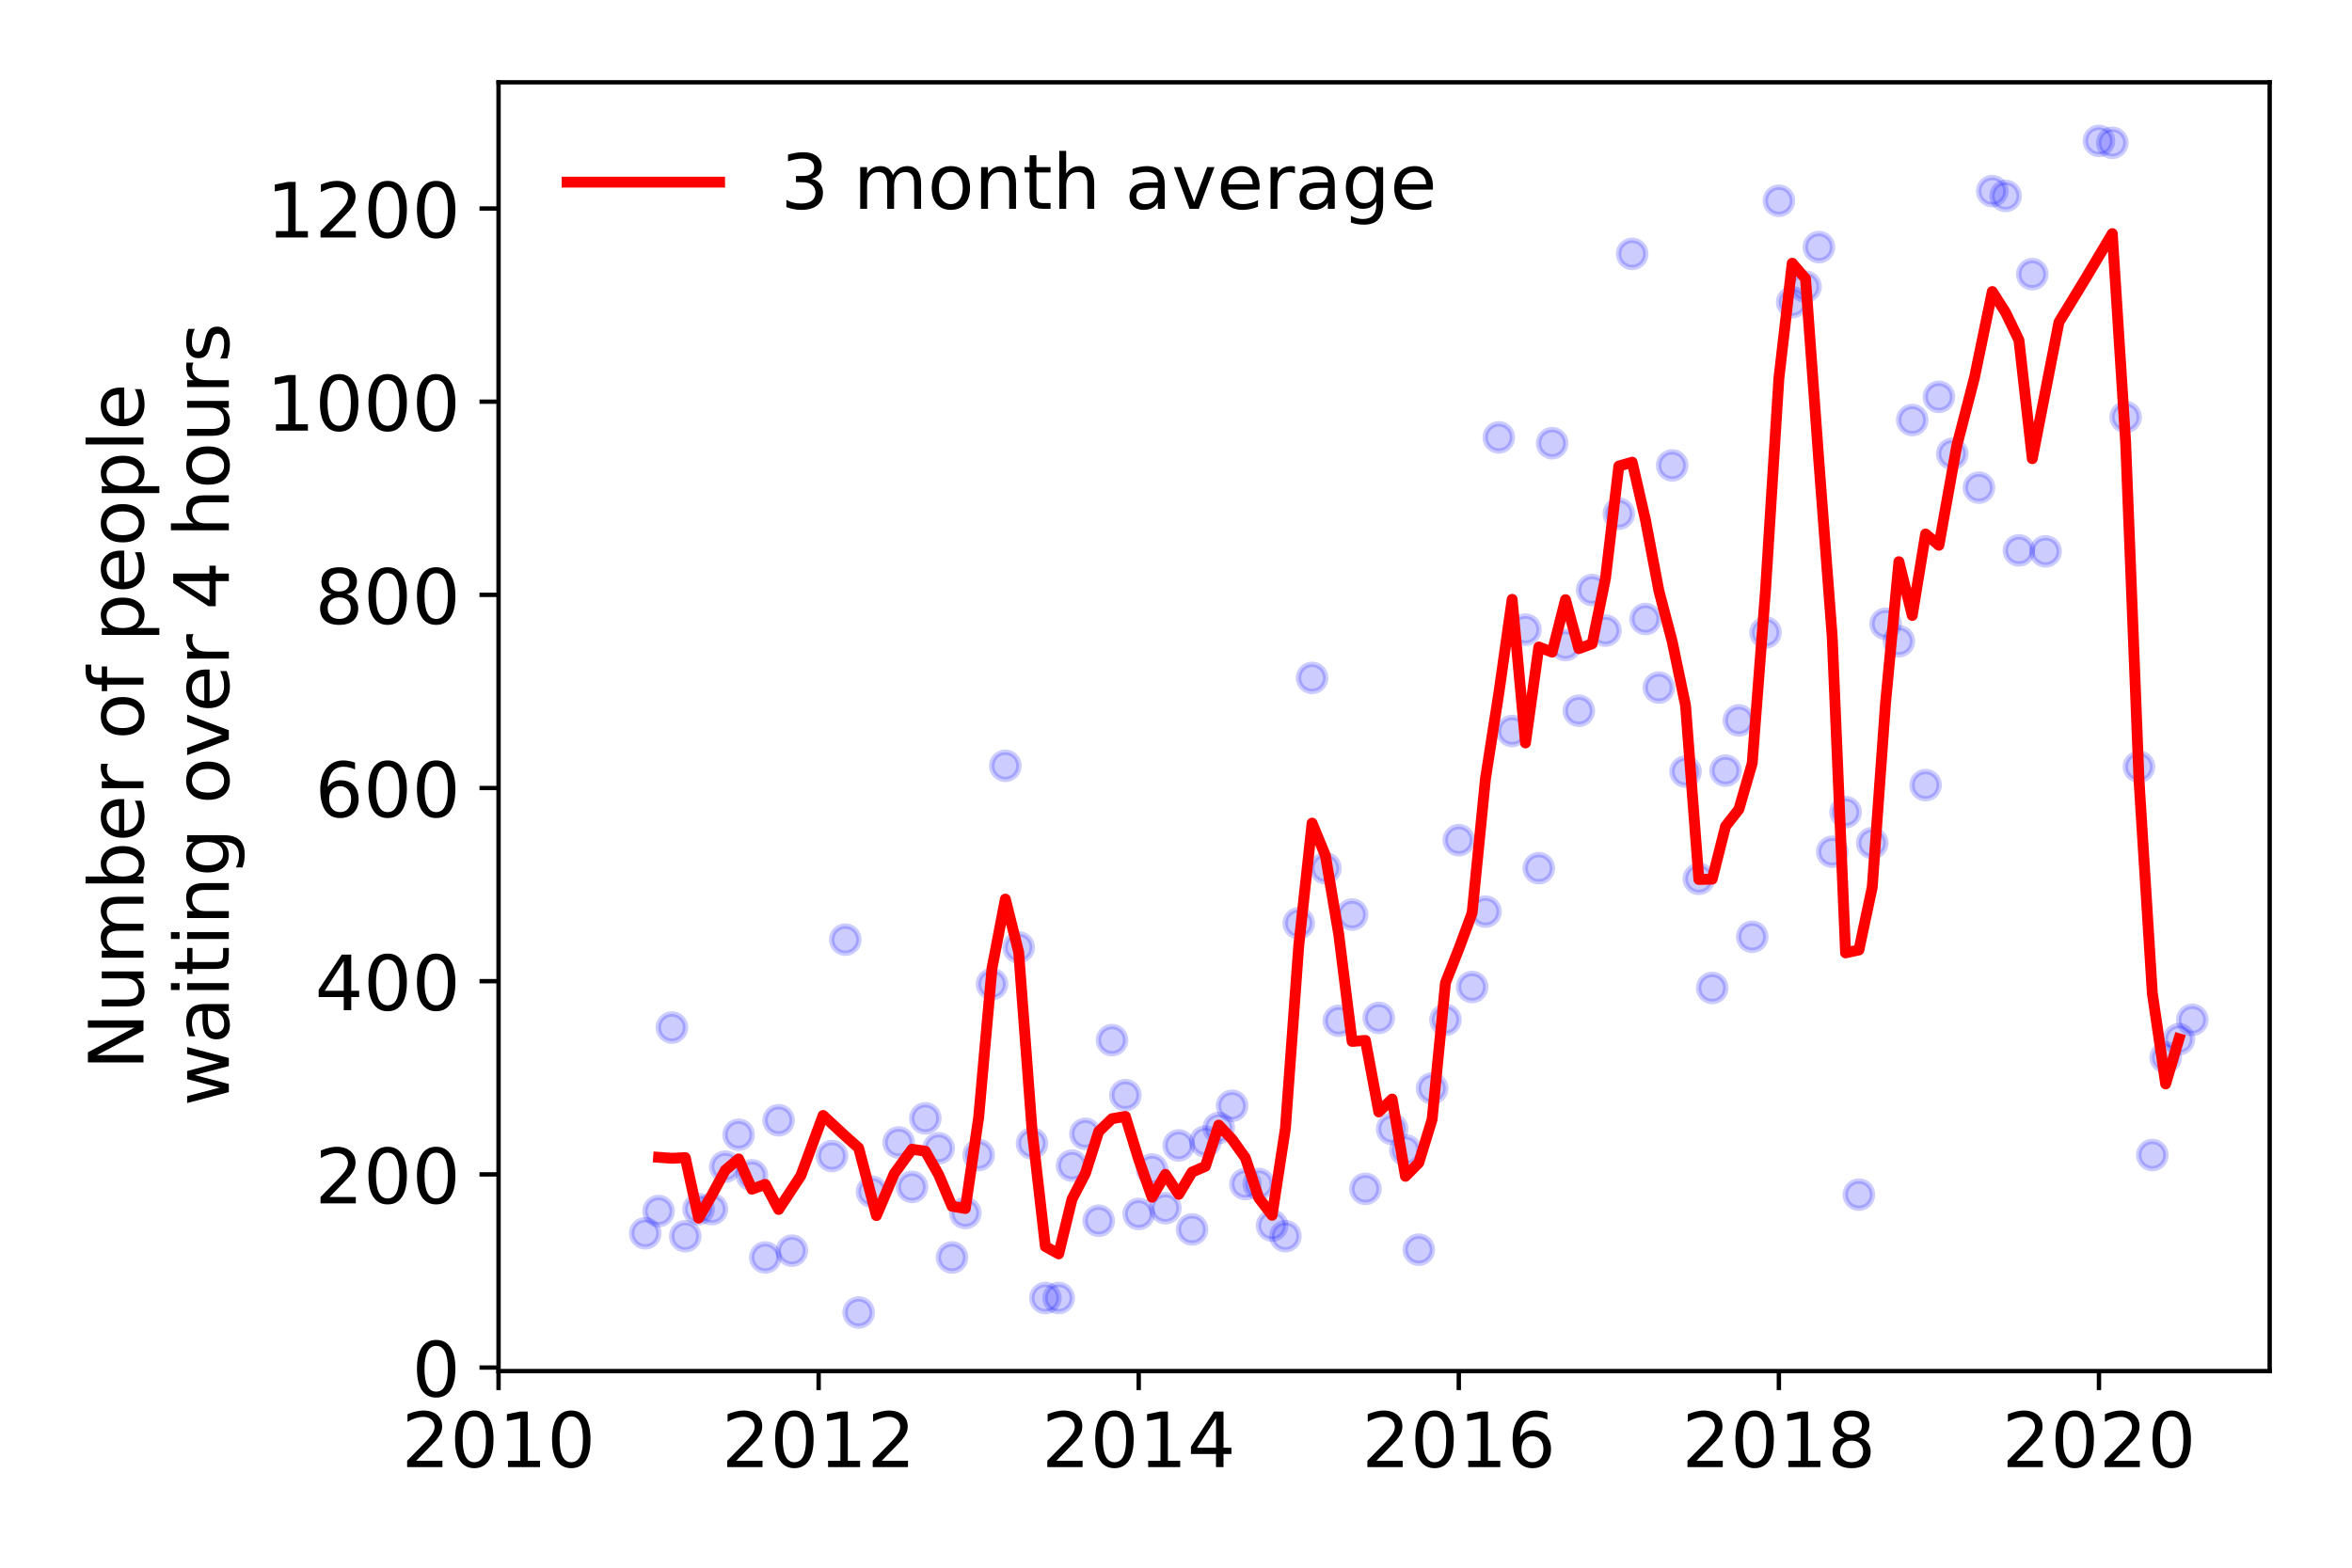 <?xml version="1.0" encoding="utf-8" standalone="no"?>
<!DOCTYPE svg PUBLIC "-//W3C//DTD SVG 1.1//EN"
  "http://www.w3.org/Graphics/SVG/1.1/DTD/svg11.dtd">
<!-- Created with matplotlib (https://matplotlib.org/) -->
<svg height="288pt" version="1.1" viewBox="0 0 432 288" width="432pt" xmlns="http://www.w3.org/2000/svg" xmlns:xlink="http://www.w3.org/1999/xlink">
 <defs>
  <style type="text/css">
*{stroke-linecap:butt;stroke-linejoin:round;}
  </style>
 </defs>
 <g id="figure_1">
  <g id="patch_1">
   <path d="M 0 288 
L 432 288 
L 432 0 
L 0 0 
z
" style="fill:#ffffff;"/>
  </g>
  <g id="axes_1">
   <g id="patch_2">
    <path d="M 91.57 251.88 
L 416.88 251.88 
L 416.88 15.12 
L 91.57 15.12 
z
" style="fill:#ffffff;"/>
   </g>
   <g id="matplotlib.axis_1">
    <g id="xtick_1">
     <g id="line2d_1">
      <defs>
       <path d="M 0 0 
L 0 3.5 
" id="me1a6788955" style="stroke:#000000;stroke-width:0.8;"/>
      </defs>
      <g>
       <use style="stroke:#000000;stroke-width:0.8;" x="91.57" xlink:href="#me1a6788955" y="251.88"/>
      </g>
     </g>
     <g id="text_1">
      <!-- 2010 -->
      <defs>
       <path d="M 19.188 8.297 
L 53.609 8.297 
L 53.609 0 
L 7.328 0 
L 7.328 8.297 
Q 12.938 14.109 22.625 23.891 
Q 32.328 33.688 34.812 36.531 
Q 39.547 41.844 41.422 45.531 
Q 43.312 49.219 43.312 52.781 
Q 43.312 58.594 39.234 62.25 
Q 35.156 65.922 28.609 65.922 
Q 23.969 65.922 18.812 64.312 
Q 13.672 62.703 7.812 59.422 
L 7.812 69.391 
Q 13.766 71.781 18.938 73 
Q 24.125 74.219 28.422 74.219 
Q 39.75 74.219 46.484 68.547 
Q 53.219 62.891 53.219 53.422 
Q 53.219 48.922 51.531 44.891 
Q 49.859 40.875 45.406 35.406 
Q 44.188 33.984 37.641 27.219 
Q 31.109 20.453 19.188 8.297 
z
" id="DejaVuSans-50"/>
       <path d="M 31.781 66.406 
Q 24.172 66.406 20.328 58.906 
Q 16.5 51.422 16.5 36.375 
Q 16.5 21.391 20.328 13.891 
Q 24.172 6.391 31.781 6.391 
Q 39.453 6.391 43.281 13.891 
Q 47.125 21.391 47.125 36.375 
Q 47.125 51.422 43.281 58.906 
Q 39.453 66.406 31.781 66.406 
z
M 31.781 74.219 
Q 44.047 74.219 50.516 64.516 
Q 56.984 54.828 56.984 36.375 
Q 56.984 17.969 50.516 8.266 
Q 44.047 -1.422 31.781 -1.422 
Q 19.531 -1.422 13.062 8.266 
Q 6.594 17.969 6.594 36.375 
Q 6.594 54.828 13.062 64.516 
Q 19.531 74.219 31.781 74.219 
z
" id="DejaVuSans-48"/>
       <path d="M 12.406 8.297 
L 28.516 8.297 
L 28.516 63.922 
L 10.984 60.406 
L 10.984 69.391 
L 28.422 72.906 
L 38.281 72.906 
L 38.281 8.297 
L 54.391 8.297 
L 54.391 0 
L 12.406 0 
z
" id="DejaVuSans-49"/>
      </defs>
      <g transform="translate(73.755 269.518)scale(0.14 -0.14)">
       <use xlink:href="#DejaVuSans-50"/>
       <use x="63.623" xlink:href="#DejaVuSans-48"/>
       <use x="127.246" xlink:href="#DejaVuSans-49"/>
       <use x="190.869" xlink:href="#DejaVuSans-48"/>
      </g>
     </g>
    </g>
    <g id="xtick_2">
     <g id="line2d_2">
      <g>
       <use style="stroke:#000000;stroke-width:0.8;" x="150.361" xlink:href="#me1a6788955" y="251.88"/>
      </g>
     </g>
     <g id="text_2">
      <!-- 2012 -->
      <g transform="translate(132.546 269.518)scale(0.14 -0.14)">
       <use xlink:href="#DejaVuSans-50"/>
       <use x="63.623" xlink:href="#DejaVuSans-48"/>
       <use x="127.246" xlink:href="#DejaVuSans-49"/>
       <use x="190.869" xlink:href="#DejaVuSans-50"/>
      </g>
     </g>
    </g>
    <g id="xtick_3">
     <g id="line2d_3">
      <g>
       <use style="stroke:#000000;stroke-width:0.8;" x="209.152" xlink:href="#me1a6788955" y="251.88"/>
      </g>
     </g>
     <g id="text_3">
      <!-- 2014 -->
      <defs>
       <path d="M 37.797 64.312 
L 12.891 25.391 
L 37.797 25.391 
z
M 35.203 72.906 
L 47.609 72.906 
L 47.609 25.391 
L 58.016 25.391 
L 58.016 17.188 
L 47.609 17.188 
L 47.609 0 
L 37.797 0 
L 37.797 17.188 
L 4.891 17.188 
L 4.891 26.703 
z
" id="DejaVuSans-52"/>
      </defs>
      <g transform="translate(191.337 269.518)scale(0.14 -0.14)">
       <use xlink:href="#DejaVuSans-50"/>
       <use x="63.623" xlink:href="#DejaVuSans-48"/>
       <use x="127.246" xlink:href="#DejaVuSans-49"/>
       <use x="190.869" xlink:href="#DejaVuSans-52"/>
      </g>
     </g>
    </g>
    <g id="xtick_4">
     <g id="line2d_4">
      <g>
       <use style="stroke:#000000;stroke-width:0.8;" x="267.943" xlink:href="#me1a6788955" y="251.88"/>
      </g>
     </g>
     <g id="text_4">
      <!-- 2016 -->
      <defs>
       <path d="M 33.016 40.375 
Q 26.375 40.375 22.484 35.828 
Q 18.609 31.297 18.609 23.391 
Q 18.609 15.531 22.484 10.953 
Q 26.375 6.391 33.016 6.391 
Q 39.656 6.391 43.531 10.953 
Q 47.406 15.531 47.406 23.391 
Q 47.406 31.297 43.531 35.828 
Q 39.656 40.375 33.016 40.375 
z
M 52.594 71.297 
L 52.594 62.312 
Q 48.875 64.062 45.094 64.984 
Q 41.312 65.922 37.594 65.922 
Q 27.828 65.922 22.672 59.328 
Q 17.531 52.734 16.797 39.406 
Q 19.672 43.656 24.016 45.922 
Q 28.375 48.188 33.594 48.188 
Q 44.578 48.188 50.953 41.516 
Q 57.328 34.859 57.328 23.391 
Q 57.328 12.156 50.688 5.359 
Q 44.047 -1.422 33.016 -1.422 
Q 20.359 -1.422 13.672 8.266 
Q 6.984 17.969 6.984 36.375 
Q 6.984 53.656 15.188 63.938 
Q 23.391 74.219 37.203 74.219 
Q 40.922 74.219 44.703 73.484 
Q 48.484 72.75 52.594 71.297 
z
" id="DejaVuSans-54"/>
      </defs>
      <g transform="translate(250.128 269.518)scale(0.14 -0.14)">
       <use xlink:href="#DejaVuSans-50"/>
       <use x="63.623" xlink:href="#DejaVuSans-48"/>
       <use x="127.246" xlink:href="#DejaVuSans-49"/>
       <use x="190.869" xlink:href="#DejaVuSans-54"/>
      </g>
     </g>
    </g>
    <g id="xtick_5">
     <g id="line2d_5">
      <g>
       <use style="stroke:#000000;stroke-width:0.8;" x="326.734" xlink:href="#me1a6788955" y="251.88"/>
      </g>
     </g>
     <g id="text_5">
      <!-- 2018 -->
      <defs>
       <path d="M 31.781 34.625 
Q 24.75 34.625 20.719 30.859 
Q 16.703 27.094 16.703 20.516 
Q 16.703 13.922 20.719 10.156 
Q 24.75 6.391 31.781 6.391 
Q 38.812 6.391 42.859 10.172 
Q 46.922 13.969 46.922 20.516 
Q 46.922 27.094 42.891 30.859 
Q 38.875 34.625 31.781 34.625 
z
M 21.922 38.812 
Q 15.578 40.375 12.031 44.719 
Q 8.5 49.078 8.5 55.328 
Q 8.5 64.062 14.719 69.141 
Q 20.953 74.219 31.781 74.219 
Q 42.672 74.219 48.875 69.141 
Q 55.078 64.062 55.078 55.328 
Q 55.078 49.078 51.531 44.719 
Q 48 40.375 41.703 38.812 
Q 48.828 37.156 52.797 32.312 
Q 56.781 27.484 56.781 20.516 
Q 56.781 9.906 50.312 4.234 
Q 43.844 -1.422 31.781 -1.422 
Q 19.734 -1.422 13.25 4.234 
Q 6.781 9.906 6.781 20.516 
Q 6.781 27.484 10.781 32.312 
Q 14.797 37.156 21.922 38.812 
z
M 18.312 54.391 
Q 18.312 48.734 21.844 45.562 
Q 25.391 42.391 31.781 42.391 
Q 38.141 42.391 41.719 45.562 
Q 45.312 48.734 45.312 54.391 
Q 45.312 60.062 41.719 63.234 
Q 38.141 66.406 31.781 66.406 
Q 25.391 66.406 21.844 63.234 
Q 18.312 60.062 18.312 54.391 
z
" id="DejaVuSans-56"/>
      </defs>
      <g transform="translate(308.919 269.518)scale(0.14 -0.14)">
       <use xlink:href="#DejaVuSans-50"/>
       <use x="63.623" xlink:href="#DejaVuSans-48"/>
       <use x="127.246" xlink:href="#DejaVuSans-49"/>
       <use x="190.869" xlink:href="#DejaVuSans-56"/>
      </g>
     </g>
    </g>
    <g id="xtick_6">
     <g id="line2d_6">
      <g>
       <use style="stroke:#000000;stroke-width:0.8;" x="385.525" xlink:href="#me1a6788955" y="251.88"/>
      </g>
     </g>
     <g id="text_6">
      <!-- 2020 -->
      <g transform="translate(367.71 269.518)scale(0.14 -0.14)">
       <use xlink:href="#DejaVuSans-50"/>
       <use x="63.623" xlink:href="#DejaVuSans-48"/>
       <use x="127.246" xlink:href="#DejaVuSans-50"/>
       <use x="190.869" xlink:href="#DejaVuSans-48"/>
      </g>
     </g>
    </g>
   </g>
   <g id="matplotlib.axis_2">
    <g id="ytick_1">
     <g id="line2d_7">
      <defs>
       <path d="M 0 0 
L -3.5 0 
" id="me43d0d8be6" style="stroke:#000000;stroke-width:0.8;"/>
      </defs>
      <g>
       <use style="stroke:#000000;stroke-width:0.8;" x="91.57" xlink:href="#me43d0d8be6" y="251.232"/>
      </g>
     </g>
     <g id="text_7">
      <!-- 0 -->
      <g transform="translate(75.662 256.551)scale(0.14 -0.14)">
       <use xlink:href="#DejaVuSans-48"/>
      </g>
     </g>
    </g>
    <g id="ytick_2">
     <g id="line2d_8">
      <g>
       <use style="stroke:#000000;stroke-width:0.8;" x="91.57" xlink:href="#me43d0d8be6" y="215.744"/>
      </g>
     </g>
     <g id="text_8">
      <!-- 200 -->
      <g transform="translate(57.847 221.063)scale(0.14 -0.14)">
       <use xlink:href="#DejaVuSans-50"/>
       <use x="63.623" xlink:href="#DejaVuSans-48"/>
       <use x="127.246" xlink:href="#DejaVuSans-48"/>
      </g>
     </g>
    </g>
    <g id="ytick_3">
     <g id="line2d_9">
      <g>
       <use style="stroke:#000000;stroke-width:0.8;" x="91.57" xlink:href="#me43d0d8be6" y="180.256"/>
      </g>
     </g>
     <g id="text_9">
      <!-- 400 -->
      <g transform="translate(57.847 185.575)scale(0.14 -0.14)">
       <use xlink:href="#DejaVuSans-52"/>
       <use x="63.623" xlink:href="#DejaVuSans-48"/>
       <use x="127.246" xlink:href="#DejaVuSans-48"/>
      </g>
     </g>
    </g>
    <g id="ytick_4">
     <g id="line2d_10">
      <g>
       <use style="stroke:#000000;stroke-width:0.8;" x="91.57" xlink:href="#me43d0d8be6" y="144.768"/>
      </g>
     </g>
     <g id="text_10">
      <!-- 600 -->
      <g transform="translate(57.847 150.086)scale(0.14 -0.14)">
       <use xlink:href="#DejaVuSans-54"/>
       <use x="63.623" xlink:href="#DejaVuSans-48"/>
       <use x="127.246" xlink:href="#DejaVuSans-48"/>
      </g>
     </g>
    </g>
    <g id="ytick_5">
     <g id="line2d_11">
      <g>
       <use style="stroke:#000000;stroke-width:0.8;" x="91.57" xlink:href="#me43d0d8be6" y="109.279"/>
      </g>
     </g>
     <g id="text_11">
      <!-- 800 -->
      <g transform="translate(57.847 114.598)scale(0.14 -0.14)">
       <use xlink:href="#DejaVuSans-56"/>
       <use x="63.623" xlink:href="#DejaVuSans-48"/>
       <use x="127.246" xlink:href="#DejaVuSans-48"/>
      </g>
     </g>
    </g>
    <g id="ytick_6">
     <g id="line2d_12">
      <g>
       <use style="stroke:#000000;stroke-width:0.8;" x="91.57" xlink:href="#me43d0d8be6" y="73.791"/>
      </g>
     </g>
     <g id="text_12">
      <!-- 1000 -->
      <g transform="translate(48.94 79.11)scale(0.14 -0.14)">
       <use xlink:href="#DejaVuSans-49"/>
       <use x="63.623" xlink:href="#DejaVuSans-48"/>
       <use x="127.246" xlink:href="#DejaVuSans-48"/>
       <use x="190.869" xlink:href="#DejaVuSans-48"/>
      </g>
     </g>
    </g>
    <g id="ytick_7">
     <g id="line2d_13">
      <g>
       <use style="stroke:#000000;stroke-width:0.8;" x="91.57" xlink:href="#me43d0d8be6" y="38.303"/>
      </g>
     </g>
     <g id="text_13">
      <!-- 1200 -->
      <g transform="translate(48.94 43.622)scale(0.14 -0.14)">
       <use xlink:href="#DejaVuSans-49"/>
       <use x="63.623" xlink:href="#DejaVuSans-50"/>
       <use x="127.246" xlink:href="#DejaVuSans-48"/>
       <use x="190.869" xlink:href="#DejaVuSans-48"/>
      </g>
     </g>
    </g>
    <g id="text_14">
     <!-- Number of people -->
     <defs>
      <path d="M 9.812 72.906 
L 23.094 72.906 
L 55.422 11.922 
L 55.422 72.906 
L 64.984 72.906 
L 64.984 0 
L 51.703 0 
L 19.391 60.984 
L 19.391 0 
L 9.812 0 
z
" id="DejaVuSans-78"/>
      <path d="M 8.5 21.578 
L 8.5 54.688 
L 17.484 54.688 
L 17.484 21.922 
Q 17.484 14.156 20.5 10.266 
Q 23.531 6.391 29.594 6.391 
Q 36.859 6.391 41.078 11.031 
Q 45.312 15.672 45.312 23.688 
L 45.312 54.688 
L 54.297 54.688 
L 54.297 0 
L 45.312 0 
L 45.312 8.406 
Q 42.047 3.422 37.719 1 
Q 33.406 -1.422 27.688 -1.422 
Q 18.266 -1.422 13.375 4.438 
Q 8.5 10.297 8.5 21.578 
z
M 31.109 56 
z
" id="DejaVuSans-117"/>
      <path d="M 52 44.188 
Q 55.375 50.25 60.062 53.125 
Q 64.75 56 71.094 56 
Q 79.641 56 84.281 50.016 
Q 88.922 44.047 88.922 33.016 
L 88.922 0 
L 79.891 0 
L 79.891 32.719 
Q 79.891 40.578 77.094 44.375 
Q 74.312 48.188 68.609 48.188 
Q 61.625 48.188 57.562 43.547 
Q 53.516 38.922 53.516 30.906 
L 53.516 0 
L 44.484 0 
L 44.484 32.719 
Q 44.484 40.625 41.703 44.406 
Q 38.922 48.188 33.109 48.188 
Q 26.219 48.188 22.156 43.531 
Q 18.109 38.875 18.109 30.906 
L 18.109 0 
L 9.078 0 
L 9.078 54.688 
L 18.109 54.688 
L 18.109 46.188 
Q 21.188 51.219 25.484 53.609 
Q 29.781 56 35.688 56 
Q 41.656 56 45.828 52.969 
Q 50 49.953 52 44.188 
z
" id="DejaVuSans-109"/>
      <path d="M 48.688 27.297 
Q 48.688 37.203 44.609 42.844 
Q 40.531 48.484 33.406 48.484 
Q 26.266 48.484 22.188 42.844 
Q 18.109 37.203 18.109 27.297 
Q 18.109 17.391 22.188 11.75 
Q 26.266 6.109 33.406 6.109 
Q 40.531 6.109 44.609 11.75 
Q 48.688 17.391 48.688 27.297 
z
M 18.109 46.391 
Q 20.953 51.266 25.266 53.625 
Q 29.594 56 35.594 56 
Q 45.562 56 51.781 48.094 
Q 58.016 40.188 58.016 27.297 
Q 58.016 14.406 51.781 6.484 
Q 45.562 -1.422 35.594 -1.422 
Q 29.594 -1.422 25.266 0.953 
Q 20.953 3.328 18.109 8.203 
L 18.109 0 
L 9.078 0 
L 9.078 75.984 
L 18.109 75.984 
z
" id="DejaVuSans-98"/>
      <path d="M 56.203 29.594 
L 56.203 25.203 
L 14.891 25.203 
Q 15.484 15.922 20.484 11.062 
Q 25.484 6.203 34.422 6.203 
Q 39.594 6.203 44.453 7.469 
Q 49.312 8.734 54.109 11.281 
L 54.109 2.781 
Q 49.266 0.734 44.188 -0.344 
Q 39.109 -1.422 33.891 -1.422 
Q 20.797 -1.422 13.156 6.188 
Q 5.516 13.812 5.516 26.812 
Q 5.516 40.234 12.766 48.109 
Q 20.016 56 32.328 56 
Q 43.359 56 49.781 48.891 
Q 56.203 41.797 56.203 29.594 
z
M 47.219 32.234 
Q 47.125 39.594 43.094 43.984 
Q 39.062 48.391 32.422 48.391 
Q 24.906 48.391 20.391 44.141 
Q 15.875 39.891 15.188 32.172 
z
" id="DejaVuSans-101"/>
      <path d="M 41.109 46.297 
Q 39.594 47.172 37.812 47.578 
Q 36.031 48 33.891 48 
Q 26.266 48 22.188 43.047 
Q 18.109 38.094 18.109 28.812 
L 18.109 0 
L 9.078 0 
L 9.078 54.688 
L 18.109 54.688 
L 18.109 46.188 
Q 20.953 51.172 25.484 53.578 
Q 30.031 56 36.531 56 
Q 37.453 56 38.578 55.875 
Q 39.703 55.766 41.062 55.516 
z
" id="DejaVuSans-114"/>
      <path id="DejaVuSans-32"/>
      <path d="M 30.609 48.391 
Q 23.391 48.391 19.188 42.75 
Q 14.984 37.109 14.984 27.297 
Q 14.984 17.484 19.156 11.844 
Q 23.344 6.203 30.609 6.203 
Q 37.797 6.203 41.984 11.859 
Q 46.188 17.531 46.188 27.297 
Q 46.188 37.016 41.984 42.703 
Q 37.797 48.391 30.609 48.391 
z
M 30.609 56 
Q 42.328 56 49.016 48.375 
Q 55.719 40.766 55.719 27.297 
Q 55.719 13.875 49.016 6.219 
Q 42.328 -1.422 30.609 -1.422 
Q 18.844 -1.422 12.172 6.219 
Q 5.516 13.875 5.516 27.297 
Q 5.516 40.766 12.172 48.375 
Q 18.844 56 30.609 56 
z
" id="DejaVuSans-111"/>
      <path d="M 37.109 75.984 
L 37.109 68.5 
L 28.516 68.5 
Q 23.688 68.5 21.797 66.547 
Q 19.922 64.594 19.922 59.516 
L 19.922 54.688 
L 34.719 54.688 
L 34.719 47.703 
L 19.922 47.703 
L 19.922 0 
L 10.891 0 
L 10.891 47.703 
L 2.297 47.703 
L 2.297 54.688 
L 10.891 54.688 
L 10.891 58.5 
Q 10.891 67.625 15.141 71.797 
Q 19.391 75.984 28.609 75.984 
z
" id="DejaVuSans-102"/>
      <path d="M 18.109 8.203 
L 18.109 -20.797 
L 9.078 -20.797 
L 9.078 54.688 
L 18.109 54.688 
L 18.109 46.391 
Q 20.953 51.266 25.266 53.625 
Q 29.594 56 35.594 56 
Q 45.562 56 51.781 48.094 
Q 58.016 40.188 58.016 27.297 
Q 58.016 14.406 51.781 6.484 
Q 45.562 -1.422 35.594 -1.422 
Q 29.594 -1.422 25.266 0.953 
Q 20.953 3.328 18.109 8.203 
z
M 48.688 27.297 
Q 48.688 37.203 44.609 42.844 
Q 40.531 48.484 33.406 48.484 
Q 26.266 48.484 22.188 42.844 
Q 18.109 37.203 18.109 27.297 
Q 18.109 17.391 22.188 11.75 
Q 26.266 6.109 33.406 6.109 
Q 40.531 6.109 44.609 11.75 
Q 48.688 17.391 48.688 27.297 
z
" id="DejaVuSans-112"/>
      <path d="M 9.422 75.984 
L 18.406 75.984 
L 18.406 0 
L 9.422 0 
z
" id="DejaVuSans-108"/>
     </defs>
     <g transform="translate(26.352 196.547)rotate(-90)scale(0.14 -0.14)">
      <use xlink:href="#DejaVuSans-78"/>
      <use x="74.805" xlink:href="#DejaVuSans-117"/>
      <use x="138.184" xlink:href="#DejaVuSans-109"/>
      <use x="235.596" xlink:href="#DejaVuSans-98"/>
      <use x="299.072" xlink:href="#DejaVuSans-101"/>
      <use x="360.596" xlink:href="#DejaVuSans-114"/>
      <use x="401.709" xlink:href="#DejaVuSans-32"/>
      <use x="433.496" xlink:href="#DejaVuSans-111"/>
      <use x="494.678" xlink:href="#DejaVuSans-102"/>
      <use x="529.883" xlink:href="#DejaVuSans-32"/>
      <use x="561.67" xlink:href="#DejaVuSans-112"/>
      <use x="625.146" xlink:href="#DejaVuSans-101"/>
      <use x="686.67" xlink:href="#DejaVuSans-111"/>
      <use x="747.852" xlink:href="#DejaVuSans-112"/>
      <use x="811.328" xlink:href="#DejaVuSans-108"/>
      <use x="839.111" xlink:href="#DejaVuSans-101"/>
     </g>
     <!--  waiting over 4 hours -->
     <defs>
      <path d="M 4.203 54.688 
L 13.188 54.688 
L 24.422 12.016 
L 35.594 54.688 
L 46.188 54.688 
L 57.422 12.016 
L 68.609 54.688 
L 77.594 54.688 
L 63.281 0 
L 52.688 0 
L 40.922 44.828 
L 29.109 0 
L 18.5 0 
z
" id="DejaVuSans-119"/>
      <path d="M 34.281 27.484 
Q 23.391 27.484 19.188 25 
Q 14.984 22.516 14.984 16.5 
Q 14.984 11.719 18.141 8.906 
Q 21.297 6.109 26.703 6.109 
Q 34.188 6.109 38.703 11.406 
Q 43.219 16.703 43.219 25.484 
L 43.219 27.484 
z
M 52.203 31.203 
L 52.203 0 
L 43.219 0 
L 43.219 8.297 
Q 40.141 3.328 35.547 0.953 
Q 30.953 -1.422 24.312 -1.422 
Q 15.922 -1.422 10.953 3.297 
Q 6 8.016 6 15.922 
Q 6 25.141 12.172 29.828 
Q 18.359 34.516 30.609 34.516 
L 43.219 34.516 
L 43.219 35.406 
Q 43.219 41.609 39.141 45 
Q 35.062 48.391 27.688 48.391 
Q 23 48.391 18.547 47.266 
Q 14.109 46.141 10.016 43.891 
L 10.016 52.203 
Q 14.938 54.109 19.578 55.047 
Q 24.219 56 28.609 56 
Q 40.484 56 46.344 49.844 
Q 52.203 43.703 52.203 31.203 
z
" id="DejaVuSans-97"/>
      <path d="M 9.422 54.688 
L 18.406 54.688 
L 18.406 0 
L 9.422 0 
z
M 9.422 75.984 
L 18.406 75.984 
L 18.406 64.594 
L 9.422 64.594 
z
" id="DejaVuSans-105"/>
      <path d="M 18.312 70.219 
L 18.312 54.688 
L 36.812 54.688 
L 36.812 47.703 
L 18.312 47.703 
L 18.312 18.016 
Q 18.312 11.328 20.141 9.422 
Q 21.969 7.516 27.594 7.516 
L 36.812 7.516 
L 36.812 0 
L 27.594 0 
Q 17.188 0 13.234 3.875 
Q 9.281 7.766 9.281 18.016 
L 9.281 47.703 
L 2.688 47.703 
L 2.688 54.688 
L 9.281 54.688 
L 9.281 70.219 
z
" id="DejaVuSans-116"/>
      <path d="M 54.891 33.016 
L 54.891 0 
L 45.906 0 
L 45.906 32.719 
Q 45.906 40.484 42.875 44.328 
Q 39.844 48.188 33.797 48.188 
Q 26.516 48.188 22.312 43.547 
Q 18.109 38.922 18.109 30.906 
L 18.109 0 
L 9.078 0 
L 9.078 54.688 
L 18.109 54.688 
L 18.109 46.188 
Q 21.344 51.125 25.703 53.562 
Q 30.078 56 35.797 56 
Q 45.219 56 50.047 50.172 
Q 54.891 44.344 54.891 33.016 
z
" id="DejaVuSans-110"/>
      <path d="M 45.406 27.984 
Q 45.406 37.75 41.375 43.109 
Q 37.359 48.484 30.078 48.484 
Q 22.859 48.484 18.828 43.109 
Q 14.797 37.75 14.797 27.984 
Q 14.797 18.266 18.828 12.891 
Q 22.859 7.516 30.078 7.516 
Q 37.359 7.516 41.375 12.891 
Q 45.406 18.266 45.406 27.984 
z
M 54.391 6.781 
Q 54.391 -7.172 48.188 -13.984 
Q 42 -20.797 29.203 -20.797 
Q 24.469 -20.797 20.266 -20.094 
Q 16.062 -19.391 12.109 -17.922 
L 12.109 -9.188 
Q 16.062 -11.328 19.922 -12.344 
Q 23.781 -13.375 27.781 -13.375 
Q 36.625 -13.375 41.016 -8.766 
Q 45.406 -4.156 45.406 5.172 
L 45.406 9.625 
Q 42.625 4.781 38.281 2.391 
Q 33.938 0 27.875 0 
Q 17.828 0 11.672 7.656 
Q 5.516 15.328 5.516 27.984 
Q 5.516 40.672 11.672 48.328 
Q 17.828 56 27.875 56 
Q 33.938 56 38.281 53.609 
Q 42.625 51.219 45.406 46.391 
L 45.406 54.688 
L 54.391 54.688 
z
" id="DejaVuSans-103"/>
      <path d="M 2.984 54.688 
L 12.5 54.688 
L 29.594 8.797 
L 46.688 54.688 
L 56.203 54.688 
L 35.688 0 
L 23.484 0 
z
" id="DejaVuSans-118"/>
      <path d="M 54.891 33.016 
L 54.891 0 
L 45.906 0 
L 45.906 32.719 
Q 45.906 40.484 42.875 44.328 
Q 39.844 48.188 33.797 48.188 
Q 26.516 48.188 22.312 43.547 
Q 18.109 38.922 18.109 30.906 
L 18.109 0 
L 9.078 0 
L 9.078 75.984 
L 18.109 75.984 
L 18.109 46.188 
Q 21.344 51.125 25.703 53.562 
Q 30.078 56 35.797 56 
Q 45.219 56 50.047 50.172 
Q 54.891 44.344 54.891 33.016 
z
" id="DejaVuSans-104"/>
      <path d="M 44.281 53.078 
L 44.281 44.578 
Q 40.484 46.531 36.375 47.5 
Q 32.281 48.484 27.875 48.484 
Q 21.188 48.484 17.844 46.438 
Q 14.5 44.391 14.5 40.281 
Q 14.5 37.156 16.891 35.375 
Q 19.281 33.594 26.516 31.984 
L 29.594 31.297 
Q 39.156 29.25 43.188 25.516 
Q 47.219 21.781 47.219 15.094 
Q 47.219 7.469 41.188 3.016 
Q 35.156 -1.422 24.609 -1.422 
Q 20.219 -1.422 15.453 -0.562 
Q 10.688 0.297 5.422 2 
L 5.422 11.281 
Q 10.406 8.688 15.234 7.391 
Q 20.062 6.109 24.812 6.109 
Q 31.156 6.109 34.562 8.281 
Q 37.984 10.453 37.984 14.406 
Q 37.984 18.062 35.516 20.016 
Q 33.062 21.969 24.703 23.781 
L 21.578 24.516 
Q 13.234 26.266 9.516 29.906 
Q 5.812 33.547 5.812 39.891 
Q 5.812 47.609 11.281 51.797 
Q 16.75 56 26.812 56 
Q 31.781 56 36.172 55.266 
Q 40.578 54.547 44.281 53.078 
z
" id="DejaVuSans-115"/>
     </defs>
     <g transform="translate(42.028 207.672)rotate(-90)scale(0.14 -0.14)">
      <use xlink:href="#DejaVuSans-32"/>
      <use x="31.787" xlink:href="#DejaVuSans-119"/>
      <use x="113.574" xlink:href="#DejaVuSans-97"/>
      <use x="174.854" xlink:href="#DejaVuSans-105"/>
      <use x="202.637" xlink:href="#DejaVuSans-116"/>
      <use x="241.846" xlink:href="#DejaVuSans-105"/>
      <use x="269.629" xlink:href="#DejaVuSans-110"/>
      <use x="333.008" xlink:href="#DejaVuSans-103"/>
      <use x="396.484" xlink:href="#DejaVuSans-32"/>
      <use x="428.271" xlink:href="#DejaVuSans-111"/>
      <use x="489.453" xlink:href="#DejaVuSans-118"/>
      <use x="548.633" xlink:href="#DejaVuSans-101"/>
      <use x="610.156" xlink:href="#DejaVuSans-114"/>
      <use x="651.27" xlink:href="#DejaVuSans-32"/>
      <use x="683.057" xlink:href="#DejaVuSans-52"/>
      <use x="746.68" xlink:href="#DejaVuSans-32"/>
      <use x="778.467" xlink:href="#DejaVuSans-104"/>
      <use x="841.846" xlink:href="#DejaVuSans-111"/>
      <use x="903.027" xlink:href="#DejaVuSans-117"/>
      <use x="966.406" xlink:href="#DejaVuSans-114"/>
      <use x="1007.52" xlink:href="#DejaVuSans-115"/>
     </g>
    </g>
   </g>
   <g id="line2d_14">
    <defs>
     <path d="M 0 2.5 
C 0.663 2.5 1.299 2.237 1.768 1.768 
C 2.237 1.299 2.5 0.663 2.5 0 
C 2.5 -0.663 2.237 -1.299 1.768 -1.768 
C 1.299 -2.237 0.663 -2.5 0 -2.5 
C -0.663 -2.5 -1.299 -2.237 -1.768 -1.768 
C -2.237 -1.299 -2.5 -0.663 -2.5 0 
C -2.5 0.663 -2.237 1.299 -1.768 1.768 
C -1.299 2.237 -0.663 2.5 0 2.5 
z
" id="m6f7d34e4d6" style="stroke:#0000ff;stroke-opacity:0.2;"/>
    </defs>
    <g clip-path="url(#p051444d908)">
     <use style="fill:#0000ff;fill-opacity:0.2;stroke:#0000ff;stroke-opacity:0.2;" x="402.672" xlink:href="#m6f7d34e4d6" y="187.353"/>
     <use style="fill:#0000ff;fill-opacity:0.2;stroke:#0000ff;stroke-opacity:0.2;" x="400.223" xlink:href="#m6f7d34e4d6" y="190.902"/>
     <use style="fill:#0000ff;fill-opacity:0.2;stroke:#0000ff;stroke-opacity:0.2;" x="397.773" xlink:href="#m6f7d34e4d6" y="194.274"/>
     <use style="fill:#0000ff;fill-opacity:0.2;stroke:#0000ff;stroke-opacity:0.2;" x="395.323" xlink:href="#m6f7d34e4d6" y="212.195"/>
     <use style="fill:#0000ff;fill-opacity:0.2;stroke:#0000ff;stroke-opacity:0.2;" x="392.874" xlink:href="#m6f7d34e4d6" y="140.864"/>
     <use style="fill:#0000ff;fill-opacity:0.2;stroke:#0000ff;stroke-opacity:0.2;" x="390.424" xlink:href="#m6f7d34e4d6" y="76.63"/>
     <use style="fill:#0000ff;fill-opacity:0.2;stroke:#0000ff;stroke-opacity:0.2;" x="387.974" xlink:href="#m6f7d34e4d6" y="26.237"/>
     <use style="fill:#0000ff;fill-opacity:0.2;stroke:#0000ff;stroke-opacity:0.2;" x="385.525" xlink:href="#m6f7d34e4d6" y="25.882"/>
     <use style="fill:#0000ff;fill-opacity:0.2;stroke:#0000ff;stroke-opacity:0.2;" x="375.726" xlink:href="#m6f7d34e4d6" y="101.294"/>
     <use style="fill:#0000ff;fill-opacity:0.2;stroke:#0000ff;stroke-opacity:0.2;" x="373.277" xlink:href="#m6f7d34e4d6" y="50.369"/>
     <use style="fill:#0000ff;fill-opacity:0.2;stroke:#0000ff;stroke-opacity:0.2;" x="370.827" xlink:href="#m6f7d34e4d6" y="101.117"/>
     <use style="fill:#0000ff;fill-opacity:0.2;stroke:#0000ff;stroke-opacity:0.2;" x="368.377" xlink:href="#m6f7d34e4d6" y="35.996"/>
     <use style="fill:#0000ff;fill-opacity:0.2;stroke:#0000ff;stroke-opacity:0.2;" x="365.928" xlink:href="#m6f7d34e4d6" y="35.109"/>
     <use style="fill:#0000ff;fill-opacity:0.2;stroke:#0000ff;stroke-opacity:0.2;" x="363.478" xlink:href="#m6f7d34e4d6" y="89.583"/>
     <use style="fill:#0000ff;fill-opacity:0.2;stroke:#0000ff;stroke-opacity:0.2;" x="358.579" xlink:href="#m6f7d34e4d6" y="83.373"/>
     <use style="fill:#0000ff;fill-opacity:0.2;stroke:#0000ff;stroke-opacity:0.2;" x="356.129" xlink:href="#m6f7d34e4d6" y="72.904"/>
     <use style="fill:#0000ff;fill-opacity:0.2;stroke:#0000ff;stroke-opacity:0.2;" x="353.68" xlink:href="#m6f7d34e4d6" y="144.235"/>
     <use style="fill:#0000ff;fill-opacity:0.2;stroke:#0000ff;stroke-opacity:0.2;" x="351.23" xlink:href="#m6f7d34e4d6" y="77.162"/>
     <use style="fill:#0000ff;fill-opacity:0.2;stroke:#0000ff;stroke-opacity:0.2;" x="348.78" xlink:href="#m6f7d34e4d6" y="117.796"/>
     <use style="fill:#0000ff;fill-opacity:0.2;stroke:#0000ff;stroke-opacity:0.2;" x="346.331" xlink:href="#m6f7d34e4d6" y="114.602"/>
     <use style="fill:#0000ff;fill-opacity:0.2;stroke:#0000ff;stroke-opacity:0.2;" x="343.881" xlink:href="#m6f7d34e4d6" y="154.882"/>
     <use style="fill:#0000ff;fill-opacity:0.2;stroke:#0000ff;stroke-opacity:0.2;" x="341.432" xlink:href="#m6f7d34e4d6" y="219.47"/>
     <use style="fill:#0000ff;fill-opacity:0.2;stroke:#0000ff;stroke-opacity:0.2;" x="338.982" xlink:href="#m6f7d34e4d6" y="149.204"/>
     <use style="fill:#0000ff;fill-opacity:0.2;stroke:#0000ff;stroke-opacity:0.2;" x="336.532" xlink:href="#m6f7d34e4d6" y="156.479"/>
     <use style="fill:#0000ff;fill-opacity:0.2;stroke:#0000ff;stroke-opacity:0.2;" x="334.083" xlink:href="#m6f7d34e4d6" y="45.4"/>
     <use style="fill:#0000ff;fill-opacity:0.2;stroke:#0000ff;stroke-opacity:0.2;" x="331.633" xlink:href="#m6f7d34e4d6" y="52.675"/>
     <use style="fill:#0000ff;fill-opacity:0.2;stroke:#0000ff;stroke-opacity:0.2;" x="329.183" xlink:href="#m6f7d34e4d6" y="55.515"/>
     <use style="fill:#0000ff;fill-opacity:0.2;stroke:#0000ff;stroke-opacity:0.2;" x="326.734" xlink:href="#m6f7d34e4d6" y="36.883"/>
     <use style="fill:#0000ff;fill-opacity:0.2;stroke:#0000ff;stroke-opacity:0.2;" x="324.284" xlink:href="#m6f7d34e4d6" y="116.199"/>
     <use style="fill:#0000ff;fill-opacity:0.2;stroke:#0000ff;stroke-opacity:0.2;" x="321.835" xlink:href="#m6f7d34e4d6" y="172.093"/>
     <use style="fill:#0000ff;fill-opacity:0.2;stroke:#0000ff;stroke-opacity:0.2;" x="319.385" xlink:href="#m6f7d34e4d6" y="132.347"/>
     <use style="fill:#0000ff;fill-opacity:0.2;stroke:#0000ff;stroke-opacity:0.2;" x="316.935" xlink:href="#m6f7d34e4d6" y="141.574"/>
     <use style="fill:#0000ff;fill-opacity:0.2;stroke:#0000ff;stroke-opacity:0.2;" x="314.486" xlink:href="#m6f7d34e4d6" y="181.498"/>
     <use style="fill:#0000ff;fill-opacity:0.2;stroke:#0000ff;stroke-opacity:0.2;" x="312.036" xlink:href="#m6f7d34e4d6" y="161.447"/>
     <use style="fill:#0000ff;fill-opacity:0.2;stroke:#0000ff;stroke-opacity:0.2;" x="309.586" xlink:href="#m6f7d34e4d6" y="141.751"/>
     <use style="fill:#0000ff;fill-opacity:0.2;stroke:#0000ff;stroke-opacity:0.2;" x="307.137" xlink:href="#m6f7d34e4d6" y="85.502"/>
     <use style="fill:#0000ff;fill-opacity:0.2;stroke:#0000ff;stroke-opacity:0.2;" x="304.687" xlink:href="#m6f7d34e4d6" y="126.314"/>
     <use style="fill:#0000ff;fill-opacity:0.2;stroke:#0000ff;stroke-opacity:0.2;" x="302.238" xlink:href="#m6f7d34e4d6" y="113.715"/>
     <use style="fill:#0000ff;fill-opacity:0.2;stroke:#0000ff;stroke-opacity:0.2;" x="299.788" xlink:href="#m6f7d34e4d6" y="46.642"/>
     <use style="fill:#0000ff;fill-opacity:0.2;stroke:#0000ff;stroke-opacity:0.2;" x="297.338" xlink:href="#m6f7d34e4d6" y="94.374"/>
     <use style="fill:#0000ff;fill-opacity:0.2;stroke:#0000ff;stroke-opacity:0.2;" x="294.889" xlink:href="#m6f7d34e4d6" y="115.845"/>
     <use style="fill:#0000ff;fill-opacity:0.2;stroke:#0000ff;stroke-opacity:0.2;" x="292.439" xlink:href="#m6f7d34e4d6" y="108.392"/>
     <use style="fill:#0000ff;fill-opacity:0.2;stroke:#0000ff;stroke-opacity:0.2;" x="289.99" xlink:href="#m6f7d34e4d6" y="130.572"/>
     <use style="fill:#0000ff;fill-opacity:0.2;stroke:#0000ff;stroke-opacity:0.2;" x="287.54" xlink:href="#m6f7d34e4d6" y="118.506"/>
     <use style="fill:#0000ff;fill-opacity:0.2;stroke:#0000ff;stroke-opacity:0.2;" x="285.09" xlink:href="#m6f7d34e4d6" y="81.421"/>
     <use style="fill:#0000ff;fill-opacity:0.2;stroke:#0000ff;stroke-opacity:0.2;" x="282.641" xlink:href="#m6f7d34e4d6" y="159.495"/>
     <use style="fill:#0000ff;fill-opacity:0.2;stroke:#0000ff;stroke-opacity:0.2;" x="280.191" xlink:href="#m6f7d34e4d6" y="115.667"/>
     <use style="fill:#0000ff;fill-opacity:0.2;stroke:#0000ff;stroke-opacity:0.2;" x="277.741" xlink:href="#m6f7d34e4d6" y="134.298"/>
     <use style="fill:#0000ff;fill-opacity:0.2;stroke:#0000ff;stroke-opacity:0.2;" x="275.292" xlink:href="#m6f7d34e4d6" y="80.356"/>
     <use style="fill:#0000ff;fill-opacity:0.2;stroke:#0000ff;stroke-opacity:0.2;" x="272.842" xlink:href="#m6f7d34e4d6" y="167.48"/>
     <use style="fill:#0000ff;fill-opacity:0.2;stroke:#0000ff;stroke-opacity:0.2;" x="270.393" xlink:href="#m6f7d34e4d6" y="181.32"/>
     <use style="fill:#0000ff;fill-opacity:0.2;stroke:#0000ff;stroke-opacity:0.2;" x="267.943" xlink:href="#m6f7d34e4d6" y="154.349"/>
     <use style="fill:#0000ff;fill-opacity:0.2;stroke:#0000ff;stroke-opacity:0.2;" x="265.493" xlink:href="#m6f7d34e4d6" y="187.353"/>
     <use style="fill:#0000ff;fill-opacity:0.2;stroke:#0000ff;stroke-opacity:0.2;" x="263.044" xlink:href="#m6f7d34e4d6" y="199.952"/>
     <use style="fill:#0000ff;fill-opacity:0.2;stroke:#0000ff;stroke-opacity:0.2;" x="260.594" xlink:href="#m6f7d34e4d6" y="229.584"/>
     <use style="fill:#0000ff;fill-opacity:0.2;stroke:#0000ff;stroke-opacity:0.2;" x="258.144" xlink:href="#m6f7d34e4d6" y="211.308"/>
     <use style="fill:#0000ff;fill-opacity:0.2;stroke:#0000ff;stroke-opacity:0.2;" x="255.695" xlink:href="#m6f7d34e4d6" y="207.404"/>
     <use style="fill:#0000ff;fill-opacity:0.2;stroke:#0000ff;stroke-opacity:0.2;" x="253.245" xlink:href="#m6f7d34e4d6" y="186.999"/>
     <use style="fill:#0000ff;fill-opacity:0.2;stroke:#0000ff;stroke-opacity:0.2;" x="250.796" xlink:href="#m6f7d34e4d6" y="218.406"/>
     <use style="fill:#0000ff;fill-opacity:0.2;stroke:#0000ff;stroke-opacity:0.2;" x="248.346" xlink:href="#m6f7d34e4d6" y="168.012"/>
     <use style="fill:#0000ff;fill-opacity:0.2;stroke:#0000ff;stroke-opacity:0.2;" x="245.896" xlink:href="#m6f7d34e4d6" y="187.531"/>
     <use style="fill:#0000ff;fill-opacity:0.2;stroke:#0000ff;stroke-opacity:0.2;" x="243.447" xlink:href="#m6f7d34e4d6" y="159.495"/>
     <use style="fill:#0000ff;fill-opacity:0.2;stroke:#0000ff;stroke-opacity:0.2;" x="240.997" xlink:href="#m6f7d34e4d6" y="124.539"/>
     <use style="fill:#0000ff;fill-opacity:0.2;stroke:#0000ff;stroke-opacity:0.2;" x="238.547" xlink:href="#m6f7d34e4d6" y="169.609"/>
     <use style="fill:#0000ff;fill-opacity:0.2;stroke:#0000ff;stroke-opacity:0.2;" x="236.098" xlink:href="#m6f7d34e4d6" y="227.1"/>
     <use style="fill:#0000ff;fill-opacity:0.2;stroke:#0000ff;stroke-opacity:0.2;" x="233.648" xlink:href="#m6f7d34e4d6" y="225.148"/>
     <use style="fill:#0000ff;fill-opacity:0.2;stroke:#0000ff;stroke-opacity:0.2;" x="231.199" xlink:href="#m6f7d34e4d6" y="217.518"/>
     <use style="fill:#0000ff;fill-opacity:0.2;stroke:#0000ff;stroke-opacity:0.2;" x="228.749" xlink:href="#m6f7d34e4d6" y="217.518"/>
     <use style="fill:#0000ff;fill-opacity:0.2;stroke:#0000ff;stroke-opacity:0.2;" x="226.299" xlink:href="#m6f7d34e4d6" y="203.146"/>
     <use style="fill:#0000ff;fill-opacity:0.2;stroke:#0000ff;stroke-opacity:0.2;" x="223.85" xlink:href="#m6f7d34e4d6" y="207.227"/>
     <use style="fill:#0000ff;fill-opacity:0.2;stroke:#0000ff;stroke-opacity:0.2;" x="221.4" xlink:href="#m6f7d34e4d6" y="209.711"/>
     <use style="fill:#0000ff;fill-opacity:0.2;stroke:#0000ff;stroke-opacity:0.2;" x="218.95" xlink:href="#m6f7d34e4d6" y="225.858"/>
     <use style="fill:#0000ff;fill-opacity:0.2;stroke:#0000ff;stroke-opacity:0.2;" x="216.501" xlink:href="#m6f7d34e4d6" y="210.421"/>
     <use style="fill:#0000ff;fill-opacity:0.2;stroke:#0000ff;stroke-opacity:0.2;" x="214.051" xlink:href="#m6f7d34e4d6" y="221.955"/>
     <use style="fill:#0000ff;fill-opacity:0.2;stroke:#0000ff;stroke-opacity:0.2;" x="211.602" xlink:href="#m6f7d34e4d6" y="214.857"/>
     <use style="fill:#0000ff;fill-opacity:0.2;stroke:#0000ff;stroke-opacity:0.2;" x="209.152" xlink:href="#m6f7d34e4d6" y="223.019"/>
     <use style="fill:#0000ff;fill-opacity:0.2;stroke:#0000ff;stroke-opacity:0.2;" x="206.702" xlink:href="#m6f7d34e4d6" y="201.194"/>
     <use style="fill:#0000ff;fill-opacity:0.2;stroke:#0000ff;stroke-opacity:0.2;" x="204.253" xlink:href="#m6f7d34e4d6" y="191.08"/>
     <use style="fill:#0000ff;fill-opacity:0.2;stroke:#0000ff;stroke-opacity:0.2;" x="201.803" xlink:href="#m6f7d34e4d6" y="224.261"/>
     <use style="fill:#0000ff;fill-opacity:0.2;stroke:#0000ff;stroke-opacity:0.2;" x="199.353" xlink:href="#m6f7d34e4d6" y="208.292"/>
     <use style="fill:#0000ff;fill-opacity:0.2;stroke:#0000ff;stroke-opacity:0.2;" x="196.904" xlink:href="#m6f7d34e4d6" y="214.147"/>
     <use style="fill:#0000ff;fill-opacity:0.2;stroke:#0000ff;stroke-opacity:0.2;" x="194.454" xlink:href="#m6f7d34e4d6" y="238.457"/>
     <use style="fill:#0000ff;fill-opacity:0.2;stroke:#0000ff;stroke-opacity:0.2;" x="192.005" xlink:href="#m6f7d34e4d6" y="238.457"/>
     <use style="fill:#0000ff;fill-opacity:0.2;stroke:#0000ff;stroke-opacity:0.2;" x="189.555" xlink:href="#m6f7d34e4d6" y="210.066"/>
     <use style="fill:#0000ff;fill-opacity:0.2;stroke:#0000ff;stroke-opacity:0.2;" x="187.105" xlink:href="#m6f7d34e4d6" y="174.045"/>
     <use style="fill:#0000ff;fill-opacity:0.2;stroke:#0000ff;stroke-opacity:0.2;" x="184.656" xlink:href="#m6f7d34e4d6" y="140.686"/>
     <use style="fill:#0000ff;fill-opacity:0.2;stroke:#0000ff;stroke-opacity:0.2;" x="182.206" xlink:href="#m6f7d34e4d6" y="180.788"/>
     <use style="fill:#0000ff;fill-opacity:0.2;stroke:#0000ff;stroke-opacity:0.2;" x="179.756" xlink:href="#m6f7d34e4d6" y="212.195"/>
     <use style="fill:#0000ff;fill-opacity:0.2;stroke:#0000ff;stroke-opacity:0.2;" x="177.307" xlink:href="#m6f7d34e4d6" y="222.842"/>
     <use style="fill:#0000ff;fill-opacity:0.2;stroke:#0000ff;stroke-opacity:0.2;" x="174.857" xlink:href="#m6f7d34e4d6" y="231.004"/>
     <use style="fill:#0000ff;fill-opacity:0.2;stroke:#0000ff;stroke-opacity:0.2;" x="172.408" xlink:href="#m6f7d34e4d6" y="210.953"/>
     <use style="fill:#0000ff;fill-opacity:0.2;stroke:#0000ff;stroke-opacity:0.2;" x="169.958" xlink:href="#m6f7d34e4d6" y="205.452"/>
     <use style="fill:#0000ff;fill-opacity:0.2;stroke:#0000ff;stroke-opacity:0.2;" x="167.508" xlink:href="#m6f7d34e4d6" y="218.051"/>
     <use style="fill:#0000ff;fill-opacity:0.2;stroke:#0000ff;stroke-opacity:0.2;" x="165.059" xlink:href="#m6f7d34e4d6" y="209.889"/>
     <use style="fill:#0000ff;fill-opacity:0.2;stroke:#0000ff;stroke-opacity:0.2;" x="160.159" xlink:href="#m6f7d34e4d6" y="218.938"/>
     <use style="fill:#0000ff;fill-opacity:0.2;stroke:#0000ff;stroke-opacity:0.2;" x="157.71" xlink:href="#m6f7d34e4d6" y="241.118"/>
     <use style="fill:#0000ff;fill-opacity:0.2;stroke:#0000ff;stroke-opacity:0.2;" x="155.26" xlink:href="#m6f7d34e4d6" y="172.626"/>
     <use style="fill:#0000ff;fill-opacity:0.2;stroke:#0000ff;stroke-opacity:0.2;" x="152.811" xlink:href="#m6f7d34e4d6" y="212.373"/>
     <use style="fill:#0000ff;fill-opacity:0.2;stroke:#0000ff;stroke-opacity:0.2;" x="145.462" xlink:href="#m6f7d34e4d6" y="229.762"/>
     <use style="fill:#0000ff;fill-opacity:0.2;stroke:#0000ff;stroke-opacity:0.2;" x="143.012" xlink:href="#m6f7d34e4d6" y="205.807"/>
     <use style="fill:#0000ff;fill-opacity:0.2;stroke:#0000ff;stroke-opacity:0.2;" x="140.562" xlink:href="#m6f7d34e4d6" y="231.004"/>
     <use style="fill:#0000ff;fill-opacity:0.2;stroke:#0000ff;stroke-opacity:0.2;" x="138.113" xlink:href="#m6f7d34e4d6" y="215.922"/>
     <use style="fill:#0000ff;fill-opacity:0.2;stroke:#0000ff;stroke-opacity:0.2;" x="135.663" xlink:href="#m6f7d34e4d6" y="208.469"/>
     <use style="fill:#0000ff;fill-opacity:0.2;stroke:#0000ff;stroke-opacity:0.2;" x="133.214" xlink:href="#m6f7d34e4d6" y="214.325"/>
     <use style="fill:#0000ff;fill-opacity:0.2;stroke:#0000ff;stroke-opacity:0.2;" x="130.764" xlink:href="#m6f7d34e4d6" y="222.132"/>
     <use style="fill:#0000ff;fill-opacity:0.2;stroke:#0000ff;stroke-opacity:0.2;" x="128.314" xlink:href="#m6f7d34e4d6" y="222.132"/>
     <use style="fill:#0000ff;fill-opacity:0.2;stroke:#0000ff;stroke-opacity:0.2;" x="125.865" xlink:href="#m6f7d34e4d6" y="227.1"/>
     <use style="fill:#0000ff;fill-opacity:0.2;stroke:#0000ff;stroke-opacity:0.2;" x="123.415" xlink:href="#m6f7d34e4d6" y="188.773"/>
     <use style="fill:#0000ff;fill-opacity:0.2;stroke:#0000ff;stroke-opacity:0.2;" x="120.965" xlink:href="#m6f7d34e4d6" y="222.487"/>
     <use style="fill:#0000ff;fill-opacity:0.2;stroke:#0000ff;stroke-opacity:0.2;" x="118.516" xlink:href="#m6f7d34e4d6" y="226.568"/>
    </g>
   </g>
   <g id="line2d_15">
    <path clip-path="url(#p051444d908)" d="M 400.223 190.843 
L 397.773 199.124 
L 395.323 182.444 
L 392.874 143.23 
L 390.424 81.244 
L 387.974 42.916 
L 383.075 51.138 
L 378.176 59.182 
L 373.277 84.26 
L 370.827 62.494 
L 368.377 57.407 
L 365.928 53.563 
L 362.662 69.355 
L 359.396 81.953 
L 356.129 100.171 
L 353.68 98.1 
L 351.23 113.065 
L 348.78 103.187 
L 346.331 129.094 
L 343.881 162.985 
L 341.432 174.519 
L 338.982 175.051 
L 336.532 117.028 
L 334.083 84.851 
L 331.633 51.197 
L 329.183 48.358 
L 326.734 69.532 
L 324.284 108.392 
L 321.835 140.213 
L 319.385 148.671 
L 316.935 151.806 
L 314.486 161.506 
L 312.036 161.565 
L 309.586 129.567 
L 307.137 117.856 
L 304.687 108.51 
L 302.238 95.557 
L 299.788 84.911 
L 297.338 85.62 
L 294.889 106.204 
L 292.439 118.27 
L 289.99 119.157 
L 287.54 110.166 
L 285.09 119.807 
L 282.641 118.861 
L 280.191 136.487 
L 277.741 110.107 
L 275.292 127.378 
L 272.842 143.052 
L 270.393 167.717 
L 267.943 174.341 
L 265.493 180.552 
L 263.044 205.63 
L 260.594 213.615 
L 258.144 216.099 
L 255.695 201.904 
L 253.245 204.27 
L 250.796 191.139 
L 248.346 191.316 
L 245.896 171.679 
L 243.447 157.188 
L 240.997 151.215 
L 238.547 173.75 
L 236.098 207.286 
L 233.648 223.256 
L 231.199 220.062 
L 228.749 212.728 
L 226.299 209.297 
L 223.85 206.695 
L 221.4 214.265 
L 218.95 215.33 
L 216.501 219.411 
L 214.051 215.744 
L 211.602 219.944 
L 209.152 213.023 
L 206.702 205.098 
L 204.253 205.512 
L 201.803 207.878 
L 199.353 215.567 
L 196.904 220.298 
L 194.454 230.353 
L 192.005 228.993 
L 189.555 207.523 
L 187.105 174.933 
L 184.656 165.173 
L 182.206 177.89 
L 179.756 205.275 
L 177.307 222.014 
L 174.857 221.6 
L 172.408 215.803 
L 169.958 211.485 
L 167.508 211.131 
L 164.242 215.626 
L 160.976 223.315 
L 157.71 210.894 
L 155.26 208.706 
L 151.178 204.92 
L 147.095 215.981 
L 143.012 222.191 
L 140.562 217.578 
L 138.113 218.465 
L 135.663 212.905 
L 133.214 214.975 
L 130.764 219.529 
L 128.314 223.788 
L 125.865 212.668 
L 123.415 212.787 
L 120.965 212.609 
" style="fill:none;stroke:#ff0000;stroke-linecap:square;stroke-width:2;"/>
   </g>
   <g id="patch_3">
    <path d="M 91.57 251.88 
L 91.57 15.12 
" style="fill:none;stroke:#000000;stroke-linecap:square;stroke-linejoin:miter;stroke-width:0.8;"/>
   </g>
   <g id="patch_4">
    <path d="M 416.88 251.88 
L 416.88 15.12 
" style="fill:none;stroke:#000000;stroke-linecap:square;stroke-linejoin:miter;stroke-width:0.8;"/>
   </g>
   <g id="patch_5">
    <path d="M 91.57 251.88 
L 416.88 251.88 
" style="fill:none;stroke:#000000;stroke-linecap:square;stroke-linejoin:miter;stroke-width:0.8;"/>
   </g>
   <g id="patch_6">
    <path d="M 91.57 15.12 
L 416.88 15.12 
" style="fill:none;stroke:#000000;stroke-linecap:square;stroke-linejoin:miter;stroke-width:0.8;"/>
   </g>
   <g id="legend_1">
    <g id="line2d_16">
     <path d="M 104.17 33.458 
L 132.17 33.458 
" style="fill:none;stroke:#ff0000;stroke-linecap:square;stroke-width:2;"/>
    </g>
    <g id="line2d_17"/>
    <g id="text_15">
     <!-- 3 month average -->
     <defs>
      <path d="M 40.578 39.312 
Q 47.656 37.797 51.625 33 
Q 55.609 28.219 55.609 21.188 
Q 55.609 10.406 48.188 4.484 
Q 40.766 -1.422 27.094 -1.422 
Q 22.516 -1.422 17.656 -0.516 
Q 12.797 0.391 7.625 2.203 
L 7.625 11.719 
Q 11.719 9.328 16.594 8.109 
Q 21.484 6.891 26.812 6.891 
Q 36.078 6.891 40.938 10.547 
Q 45.797 14.203 45.797 21.188 
Q 45.797 27.641 41.281 31.266 
Q 36.766 34.906 28.719 34.906 
L 20.219 34.906 
L 20.219 43.016 
L 29.109 43.016 
Q 36.375 43.016 40.234 45.922 
Q 44.094 48.828 44.094 54.297 
Q 44.094 59.906 40.109 62.906 
Q 36.141 65.922 28.719 65.922 
Q 24.656 65.922 20.016 65.031 
Q 15.375 64.156 9.812 62.312 
L 9.812 71.094 
Q 15.438 72.656 20.344 73.438 
Q 25.25 74.219 29.594 74.219 
Q 40.828 74.219 47.359 69.109 
Q 53.906 64.016 53.906 55.328 
Q 53.906 49.266 50.438 45.094 
Q 46.969 40.922 40.578 39.312 
z
" id="DejaVuSans-51"/>
     </defs>
     <g transform="translate(143.37 38.358)scale(0.14 -0.14)">
      <use xlink:href="#DejaVuSans-51"/>
      <use x="63.623" xlink:href="#DejaVuSans-32"/>
      <use x="95.41" xlink:href="#DejaVuSans-109"/>
      <use x="192.822" xlink:href="#DejaVuSans-111"/>
      <use x="254.004" xlink:href="#DejaVuSans-110"/>
      <use x="317.383" xlink:href="#DejaVuSans-116"/>
      <use x="356.592" xlink:href="#DejaVuSans-104"/>
      <use x="419.971" xlink:href="#DejaVuSans-32"/>
      <use x="451.758" xlink:href="#DejaVuSans-97"/>
      <use x="513.037" xlink:href="#DejaVuSans-118"/>
      <use x="572.217" xlink:href="#DejaVuSans-101"/>
      <use x="633.74" xlink:href="#DejaVuSans-114"/>
      <use x="674.854" xlink:href="#DejaVuSans-97"/>
      <use x="736.133" xlink:href="#DejaVuSans-103"/>
      <use x="799.609" xlink:href="#DejaVuSans-101"/>
     </g>
    </g>
   </g>
  </g>
 </g>
 <defs>
  <clipPath id="p051444d908">
   <rect height="236.76" width="325.31" x="91.57" y="15.12"/>
  </clipPath>
 </defs>
</svg>
